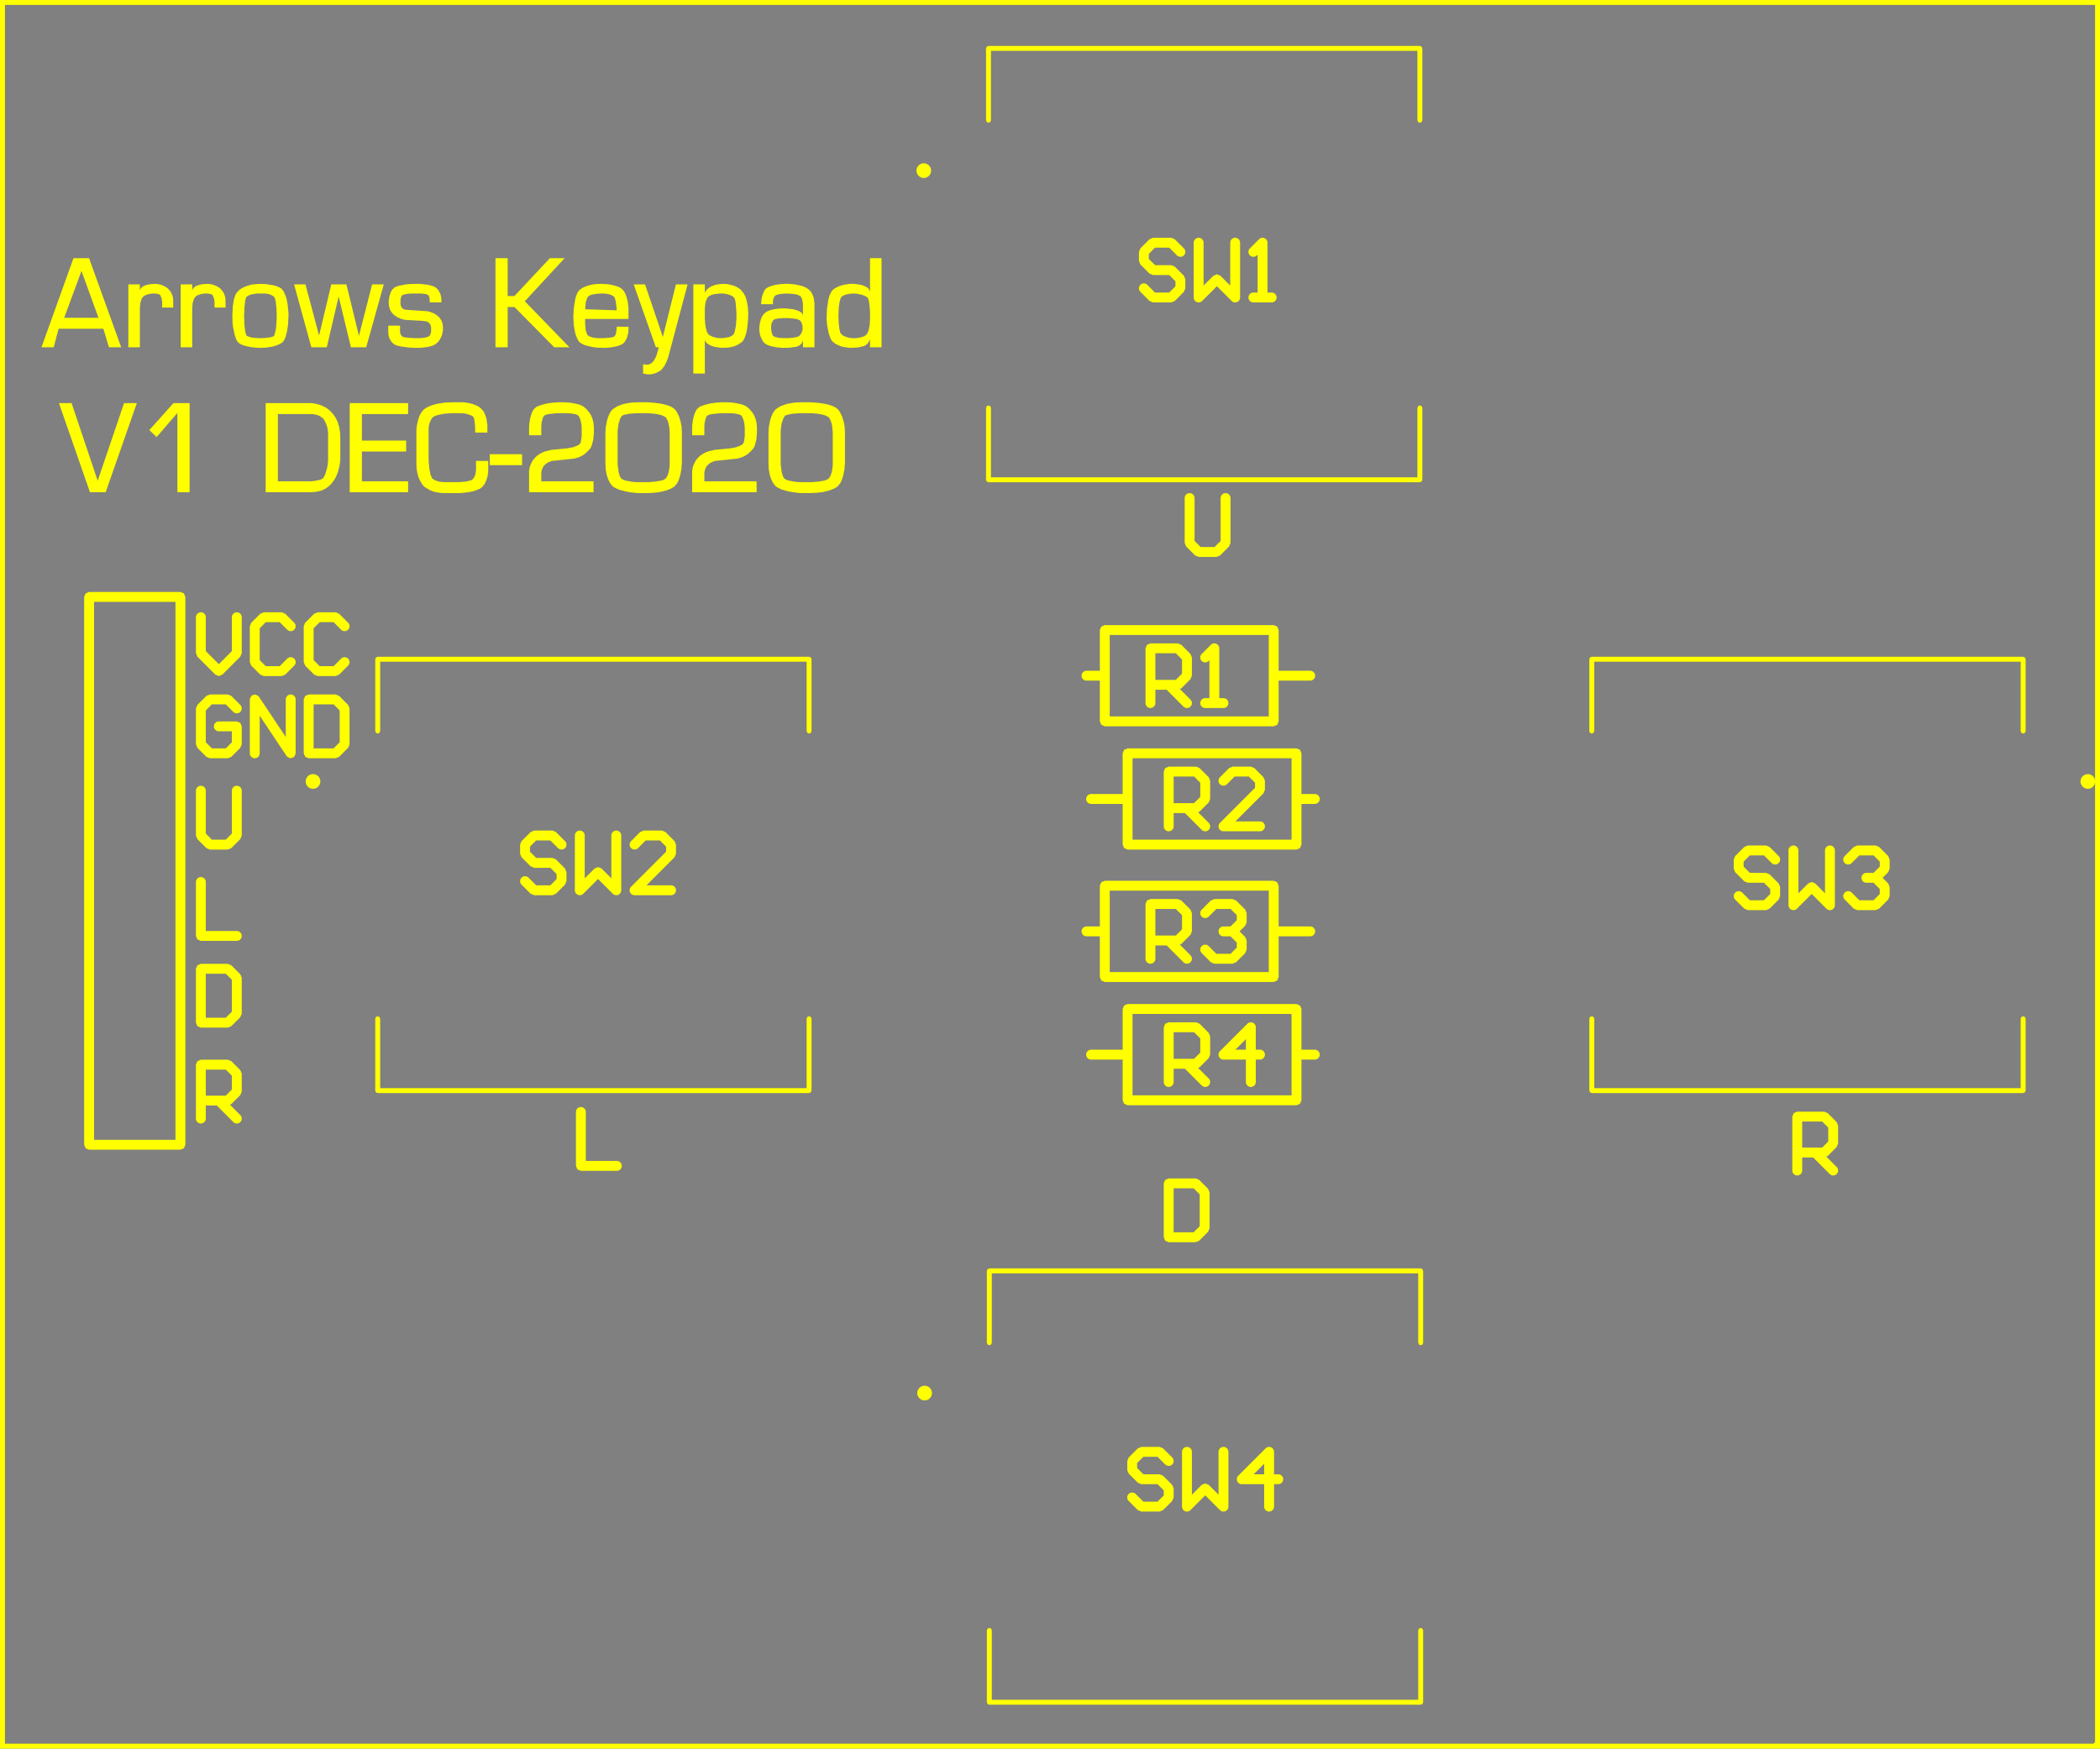 <svg width="58.42mm" height="48.641mm" viewBox="0 0 23000000 19150000"  version="1.1" xmlns="http://www.w3.org/2000/svg" xmlns:xlink="http://www.w3.org/1999/xlink">
<rect x="0" y="0" width="23000000" height="19150000" fill="#808080" stroke="none"/>
<desc>
Origin 10000000 10150000 Bound 10000000 30850000 23000000 19150000
</desc>
<g fill-rule="evenodd" fill="rgb(255, 255, 0)" stroke="black" stroke-width="1" transform="translate(0, 19150000) scale(1, -1) translate(-10000000, -30850000)">
<path id="N" d="M 18752632.88 46875996.45 L 18792594.88 46865237.46 L 18827945.89 46849867.46 L 18861759.89 46826812.47 L 18878666.89 46808368.47 L 18895573.90 46782239.48 L 18900184.90 46769943.48 L 18910943.90 46740740.48 L 18920165.92 46682334.48 L 18920166.00 46196642.48 L 18794132.00 46196642.46 L 18794131.99 46268881.46 L 18780298.99 46241215.46 L 18771076.99 46230456.45 L 18758781.00 46219697.45 L 18743411.00 46210475.45 L 18724967.00 46202790.45 L 18715745.00 46201253.44 L 18645043.00 46192031.43 L 18571267.00 46190494.42 L 18503639.00 46196642.41 L 18436011.00 46210475.40 L 18403734.00 46222771.39 L 18377604.99 46238141.39 L 18357623.99 46259659.38 L 18346864.99 46276566.38 L 18325346.98 46327287.38 L 18316124.97 46379545.37 L 18316124.96 46401063.37 L 18319198.96 46445636.38 L 18333031.95 46502505.38 L 18345327.94 46531708.38 L 18363771.94 46559374.38 L 18386826.93 46580892.39 L 18412955.93 46594725.39 L 18434473.93 46602410.40 L 18477509.93 46613169.40 L 18515934.93 46619317.41 L 18560507.93 46622391.42 L 18605080.93 46622391.43 L 18688078.93 46613169.44 L 18743410.93 46596262.45 L 18758780.93 46588577.45 L 18772613.93 46579355.45 L 18783372.93 46568596.46 L 18791057.94 46556300.46 L 18794131.94 46542467.46 L 18794131.92 46671575.46 L 18786446.91 46719222.46 L 18772613.90 46749962.45 L 18760317.90 46760721.45 L 18731114.90 46773017.45 L 18711133.90 46777628.44 L 18657338.90 46783776.43 L 18605080.90 46785313.43 L 18546674.90 46780702.41 L 18506712.90 46771480.41 L 18488268.90 46760721.40 L 18479046.90 46748425.40 L 18469824.91 46726907.40 L 18466750.91 46711537.40 L 18465213.92 46668501.40 L 18336105.92 46668501.38 L 18336105.92 46673112.38 L 18342253.91 46731518.38 L 18348401.90 46759184.38 L 18368382.89 46812979.38 L 18385289.89 46836034.39 L 18396048.89 46845256.39 L 18422177.88 46859089.39 L 18434473.88 46863700.40 L 18485194.88 46879070.40 L 18532841.88 46886755.41 L 18589710.88 46891366.42 L 18638894.88 46891366.43 L 18695763.88 46886755.44 L 18752632.88 46875996.45  zM 18635820.94 46516338.43 L 18577414.94 46516338.42 L 18532841.94 46513264.41 L 18491342.95 46505579.41 L 18479046.95 46500968.40 L 18468287.95 46491746.40 L 18462139.95 46482524.40 L 18449843.95 46456395.40 L 18446769.96 46437951.40 L 18445232.96 46402600.40 L 18451380.97 46359564.40 L 18462139.98 46330361.40 L 18469824.98 46319602.40 L 18483657.98 46311917.40 L 18531304.98 46299621.41 L 18557433.98 46298084.42 L 18626598.98 46296547.43 L 18685004.98 46301158.44 L 18726503.98 46308843.45 L 18743410.98 46314991.45 L 18751095.98 46319602.45 L 18768002.98 46336509.45 L 18775687.97 46348805.45 L 18789520.97 46384156.46 L 18791057.96 46407211.46 L 18787983.96 46439488.46 L 18778761.95 46467154.46 L 18771076.95 46479450.45 L 18760317.95 46491746.45 L 18732651.95 46504042.45 L 18712670.95 46508653.44 L 18654264.94 46514801.43 L 18635820.94 46516338.43  z"/>
<path id="N" d="M 14604269.88 46889828.73 L 14668823.88 46883680.74 L 14704174.88 46877532.74 L 14734914.88 46868310.75 L 14764117.88 46857551.75 L 14797931.89 46826811.76 L 14822523.90 46783775.76 L 14827134.90 46768405.76 L 14833282.91 46734591.77 L 14834819.91 46688481.77 L 14705711.91 46688481.74 L 14705711.91 46722295.74 L 14704174.91 46734591.74 L 14696489.90 46759183.74 L 14691878.90 46766868.74 L 14684193.90 46771479.74 L 14664212.90 46779164.74 L 14633472.90 46783775.73 L 14611954.90 46785312.73 L 14510512.90 46785312.71 L 14476698.90 46783775.70 L 14436736.90 46777627.70 L 14419829.90 46773016.69 L 14405996.90 46766868.69 L 14401385.90 46760720.69 L 14392163.90 46745350.69 L 14387552.91 46722295.69 L 14386015.92 46674648.69 L 14389089.92 46654667.69 A 69255.67 69255.67 0 0 1 14412144.93 46619316.69 L 14427514.93 46611631.69 L 14449032.93 46607020.70 L 14681119.93 46591650.74 L 14707248.93 46585502.74 L 14757969.94 46565521.75 L 14791783.94 46542466.76 L 14808690.94 46527096.76 L 14822523.95 46508652.76 L 14834819.95 46488671.77 L 14844041.95 46464079.77 L 14850189.96 46436413.77 L 14851726.97 46387229.77 L 14842504.98 46334971.77 L 14833282.98 46310379.77 L 14811764.99 46271954.76 L 14790246.99 46247362.76 L 14767191.99 46228918.75 L 14736452.00 46213548.75 L 14690342.00 46201252.74 L 14647306.00 46195104.73 L 14593511.00 46190493.72 L 14533568.00 46190493.71 L 14469014.00 46195104.70 L 14390627.00 46205863.69 L 14353739.00 46213548.68 A 128967.17 128967.17 0 0 0 14275351.99 46276565.67 L 14263055.98 46299620.67 L 14255370.98 46327286.66 L 14252296.97 46359563.66 L 14252296.96 46433339.66 L 14381404.96 46433339.69 L 14381404.97 46362637.69 L 14389089.98 46334971.69 L 14402922.98 46316527.69 L 14413681.98 46310379.69 L 14433662.98 46305768.70 L 14487457.98 46299620.71 L 14539715.98 46296546.71 L 14598121.98 46296546.72 L 14647305.98 46301157.73 L 14684193.98 46310379.74 L 14702637.98 46319601.74 L 14710322.98 46331897.74 L 14719544.97 46354952.75 L 14721081.97 46370322.75 L 14722618.96 46411821.75 L 14713396.96 46447172.74 L 14702637.95 46459468.74 L 14688804.95 46471764.74 L 14668823.95 46480986.74 L 14615028.95 46487134.73 L 14441347.95 46496356.70 L 14395237.95 46507115.69 L 14358349.94 46522485.68 L 14321461.94 46545540.68 L 14304554.94 46560910.67 L 14289184.93 46579354.67 L 14275351.93 46600872.67 L 14266129.93 46623927.67 L 14259981.92 46653130.67 L 14256907.91 46683870.66 L 14258444.91 46714610.67 L 14264592.90 46751498.67 L 14272277.90 46779164.67 L 14283036.89 46806830.67 L 14298406.89 46831422.67 L 14324535.88 46854477.68 L 14347590.88 46863699.68 L 14370645.88 46871384.68 L 14444421.88 46885217.70 L 14495142.88 46889828.71 L 14578140.88 46891365.72 L 14604269.88 46889828.73  z"/>
<path id="N" d="M 19042262.83 45575996.47 L 19094520.83 45562163.48 L 19119112.83 45552941.48 L 19142167.84 45542182.49 L 19162148.84 45529886.49 L 19180592.84 45512979.49 L 19195962.85 45492998.49 L 19223628.86 45437666.50 L 19242072.87 45376186.50 L 19251294.88 45323928.50 L 19254368.89 45262448.51 L 19254368.94 44931993.51 L 19248220.96 44855143.50 L 19234387.97 44789052.50 L 19220554.98 44746016.50 L 19211332.98 44724498.50 L 19200573.98 44704517.50 L 19172907.99 44672240.49 L 19171370.99 44672240.49 L 19169833.99 44669166.49 L 19136019.99 44649185.48 L 19085299.00 44629204.48 L 19009986.00 44610760.46 L 18943895.00 44603075.45 L 18865508.00 44600001.44 L 18782510.00 44600001.42 L 18751770.00 44601538.42 L 18685679.00 44609223.41 L 18636495.00 44618445.40 L 18562718.99 44638426.38 L 18518145.99 44659944.38 L 18498164.99 44672240.37 L 18496627.99 44675314.37 L 18492016.99 44678388.37 L 18473572.98 44701443.37 L 18458202.98 44726035.37 L 18442832.97 44761386.36 L 18428999.97 44805959.36 L 18419777.96 44861291.36 L 18416703.94 44930456.36 L 18416703.89 45260911.36 L 18419777.88 45316243.36 L 18433610.86 45391556.36 L 18445906.86 45433055.36 L 18462813.85 45471480.37 L 18473572.85 45489924.37 L 18485868.84 45506831.37 L 18493553.84 45514516.37 L 18508923.84 45526812.37 L 18548885.84 45551404.38 L 18611902.83 45574459.39 L 18639568.83 45580607.40 L 18702585.83 45591366.41 L 18779435.83 45594440.42 L 18876266.83 45594440.44 L 18960801.83 45588292.45 L 19042262.83 45575996.47  zM 18883951.85 45474554.44 L 18756380.85 45474554.42 L 18733325.85 45473017.41 L 18673382.85 45468406.40 L 18618050.85 45456110.39 L 18598069.85 45446888.39 L 18590384.86 45436129.39 L 18578088.86 45414611.39 L 18561181.87 45360816.38 L 18555033.88 45323928.38 L 18550422.88 45277818.38 L 18550422.95 44915086.38 L 18561181.96 44830551.38 L 18573477.97 44787515.39 L 18585773.97 44764460.39 L 18593458.97 44756775.39 L 18614976.98 44744479.39 L 18645716.98 44735257.40 L 18711807.98 44722961.41 L 18756380.98 44719887.42 L 18891636.98 44719887.44 L 18951579.98 44724498.45 L 19020744.98 44735257.46 L 19051484.98 44744479.47 L 19073002.97 44756775.47 L 19080687.97 44764460.47 L 19097594.97 44792126.48 L 19109890.96 44830551.48 L 19116038.96 44865902.48 L 19120649.95 44908938.48 L 19120649.88 45267059.48 L 19114501.87 45330076.48 L 19108353.87 45360816.48 L 19099131.86 45390019.48 L 19086835.86 45416148.48 L 19079150.86 45426907.47 L 19069928.86 45434592.47 L 19036114.85 45451499.47 L 18996152.85 45462258.46 L 18957727.85 45468406.45 L 18911617.85 45473017.45 L 18883951.85 45474554.44  z"/>
<path id="N" d="M 17256268.83 45575996.16 L 17308526.83 45562163.16 L 17333118.83 45552941.17 L 17356173.84 45542182.17 L 17376154.84 45529886.18 L 17394598.84 45512979.18 L 17409968.85 45492998.18 L 17437634.86 45437666.19 L 17456078.87 45376186.19 L 17465300.88 45323928.19 L 17468374.89 45262448.19 L 17468374.94 44931993.19 L 17462226.96 44855143.19 L 17448393.97 44789052.19 L 17434560.98 44746016.19 L 17425338.98 44724498.19 L 17414579.98 44704517.18 L 17386913.99 44672240.18 L 17385376.99 44672240.18 L 17383839.99 44669166.18 L 17350025.99 44649185.17 L 17299305.00 44629204.16 L 17223992.00 44610760.15 L 17157901.00 44603075.14 L 17079514.00 44600001.12 L 16996516.00 44600001.11 L 16965776.00 44601538.11 L 16899685.00 44609223.09 L 16850501.00 44618445.08 L 16776724.99 44638426.07 L 16732151.99 44659944.06 L 16712170.99 44672240.06 L 16710633.99 44675314.06 L 16706022.99 44678388.06 L 16687578.98 44701443.06 L 16672208.98 44726035.05 L 16656838.97 44761386.05 L 16643005.97 44805959.05 L 16633783.96 44861291.05 L 16630709.94 44930456.05 L 16630709.89 45260911.05 L 16633783.88 45316243.05 L 16647616.86 45391556.05 L 16659912.86 45433055.05 L 16676819.85 45471480.05 L 16687578.85 45489924.06 L 16699874.84 45506831.06 L 16707559.84 45514516.06 L 16722929.84 45526812.06 L 16762891.84 45551404.07 L 16825908.83 45574459.08 L 16853574.83 45580607.09 L 16916591.83 45591366.10 L 16993441.83 45594440.11 L 17090272.83 45594440.13 L 17174807.83 45588292.14 L 17256268.83 45575996.16  zM 17097957.85 45474554.13 L 16970386.85 45474554.11 L 16947331.85 45473017.10 L 16887388.85 45468406.09 L 16832056.85 45456110.08 L 16812075.85 45446888.08 L 16804390.86 45436129.08 L 16792094.86 45414611.07 L 16775187.87 45360816.07 L 16769039.88 45323928.07 L 16764428.88 45277818.07 L 16764428.95 44915086.07 L 16775187.96 44830551.07 L 16787483.97 44787515.07 L 16799779.97 44764460.08 L 16807464.97 44756775.08 L 16828982.98 44744479.08 L 16859722.98 44735257.09 L 16925813.98 44722961.10 L 16970386.98 44719887.11 L 17105642.98 44719887.13 L 17165585.98 44724498.14 L 17234750.98 44735257.15 L 17265490.98 44744479.16 L 17287008.97 44756775.16 L 17294693.97 44764460.16 L 17311600.97 44792126.17 L 17323896.96 44830551.17 L 17330044.96 44865902.17 L 17334655.95 44908938.17 L 17334655.88 45267059.17 L 17328507.87 45330076.17 L 17322359.87 45360816.17 L 17313137.86 45390019.17 L 17300841.86 45416148.16 L 17293156.86 45426907.16 L 17283934.86 45434592.16 L 17250120.85 45451499.15 L 17210158.85 45462258.15 L 17171733.85 45468406.14 L 17125623.85 45473017.13 L 17097957.85 45474554.13  z"/>
<path id="N" d="M 15090635.83 45592902.78 L 15138282.83 45585217.79 L 15175170.83 45575995.79 L 15228965.83 45554477.80 L 15261242.84 45532959.81 L 15290445.84 45502219.81 L 15301204.85 45485312.81 L 15318111.85 45445350.82 L 15328870.86 45409999.82 L 15338092.87 45342371.82 L 15338092.89 45262447.82 L 15204373.89 45262447.80 L 15204373.88 45303946.80 L 15202836.87 45339297.80 L 15195151.86 45403851.80 L 15185929.86 45431517.79 L 15181318.86 45437665.79 L 15173633.85 45443813.79 L 15147504.85 45456109.79 L 15106005.85 45468405.78 L 15078339.85 45473016.78 L 15046062.85 45474553.77 L 14941546.85 45474553.75 L 14875455.85 45469942.74 L 14835493.85 45463794.73 L 14781698.85 45451498.72 L 14752495.85 45439202.72 L 14741736.86 45431517.72 L 14726366.86 45413073.71 L 14709459.87 45379259.71 L 14701774.87 45356204.71 L 14695626.87 45327001.71 L 14694089.88 45291650.71 L 14694089.93 44998083.71 L 14695626.94 44938140.71 L 14703311.96 44862827.71 L 14714070.97 44805958.71 L 14720218.97 44789051.71 L 14732514.97 44762922.71 L 14747884.98 44749089.72 L 14781698.98 44733719.72 L 14806290.98 44726034.73 L 14855474.98 44719886.74 L 15024544.98 44719886.77 L 15047599.98 44721423.77 L 15101394.98 44726034.78 L 15155189.98 44738330.79 L 15173633.98 44747552.79 L 15185929.97 44761385.79 L 15201299.97 44789051.80 L 15207447.96 44810569.80 L 15213595.96 44852068.80 L 15213595.94 44951973.80 L 15347314.94 44951973.82 L 15347314.96 44852068.82 L 15345777.96 44819791.82 L 15338092.97 44778292.82 L 15328870.98 44746015.82 L 15307352.98 44698368.82 L 15285834.99 44670702.81 L 15270464.99 44658406.81 L 15268927.99 44655332.81 L 15248946.99 44644573.80 L 15195152.00 44623055.80 L 15130598.00 44609222.78 L 15042989.00 44600000.77 L 14841642.00 44600000.73 L 14777088.00 44609222.72 L 14743274.00 44618444.72 L 14707923.00 44632277.71 L 14655664.99 44663017.70 L 14632609.99 44684535.70 L 14608017.98 44721423.69 L 14584962.97 44769070.69 L 14572666.96 44810569.69 L 14563444.96 44861290.69 L 14560370.95 44918159.68 L 14560370.88 45277817.68 L 14561907.88 45314705.68 L 14566518.87 45345445.69 L 14578814.86 45399240.69 L 14591110.86 45437665.69 L 14609554.85 45474553.69 L 14635683.84 45509904.70 L 14658738.84 45528348.70 L 14686404.84 45543718.71 L 14723292.83 45559088.71 L 14774013.83 45574458.72 L 14804753.83 45580606.73 L 14875455.83 45591365.74 L 14963064.83 45594439.75 L 15067580.83 45594439.77 L 15090635.83 45592902.78  z"/>
<path id="N" d="M 16306402.83 45579069.99 L 16347901.83 45568311.00 L 16381715.83 45552941.00 L 16397085.84 45542182.01 L 16423214.84 45519127.01 L 16457028.85 45479165.02 L 16473935.85 45449962.02 L 16489305.86 45413074.02 L 16500064.87 45368501.02 L 16504675.88 45317780.02 L 16504675.89 45263985.02 L 16498527.90 45188672.02 L 16481620.91 45122581.02 L 16475472.91 45107211.02 L 16467787.92 45093378.02 L 16458565.92 45081082.02 L 16449343.92 45071860.01 L 16449343.92 45070323.01 L 16446269.92 45068786.01 L 16437047.92 45058027.01 L 16403233.93 45027287.01 L 16377104.93 45010380.00 L 16346364.93 44995010.00 L 16309476.93 44982713.99 L 16289495.94 44978102.99 L 16045112.94 44951973.94 L 16015909.94 44941214.94 L 15992854.94 44930455.93 L 15969799.95 44912011.93 L 15948281.95 44887419.93 L 15934448.96 44853605.92 L 15929837.96 44833624.92 L 15928300.96 44810569.92 L 15928300.98 44729108.92 L 16500064.98 44729109.02 L 16501602.00 44609223.02 L 15794582.00 44609222.90 L 15794581.96 44844383.90 L 15802266.95 44885882.90 L 15808414.95 44904326.90 L 15828395.94 44945825.91 L 15842228.94 44967343.91 L 15860672.93 44988861.91 L 15882190.93 45008842.92 L 15908319.93 45027286.92 L 15939059.92 45044193.93 L 15975947.92 45058026.93 L 16040501.92 45073396.94 L 16215719.92 45090303.97 L 16272588.91 45101062.98 L 16318698.91 45117969.99 L 16338679.91 45128729.00 L 16354049.91 45142562.00 L 16363271.90 45167154.00 L 16370956.89 45222486.00 L 16370956.88 45300873.00 L 16369419.87 45337761.00 L 16361734.86 45385408.00 L 16344827.86 45433055.00 L 16329457.85 45453035.99 L 16301791.85 45463794.99 L 16257218.85 45471479.98 L 16208034.85 45474553.97 L 16101981.85 45474553.95 L 16009761.85 45465331.94 L 15974410.85 45456109.93 L 15959040.85 45446887.93 L 15952892.85 45439202.93 L 15946744.86 45426906.93 L 15940596.86 45408462.93 L 15931374.87 45368500.92 L 15928300.87 45333149.92 L 15928300.89 45233244.92 L 15794581.89 45233244.90 L 15794581.88 45308557.90 L 15796118.87 45351593.90 L 15803803.86 45403851.90 L 15813025.85 45442276.90 L 15825321.85 45480701.91 L 15843765.84 45514515.91 L 15856061.84 45528348.91 L 15869894.84 45539107.91 L 15871431.84 45542181.91 L 15883727.84 45548329.92 L 15903708.83 45556014.92 L 15932911.83 45566773.92 L 15995928.83 45582143.94 L 16052797.83 45589828.95 L 16121962.83 45594439.96 L 16180368.83 45594439.97 L 16244922.83 45589828.98 L 16306402.83 45579069.99  z"/>
<path id="N" d="M 18092396.83 45579070.30 L 18133895.83 45568311.31 L 18167709.83 45552941.32 L 18183079.84 45542182.32 L 18209208.84 45519127.32 L 18243022.85 45479165.33 L 18259929.85 45449962.33 L 18275299.86 45413074.33 L 18286058.87 45368501.34 L 18290669.88 45317780.34 L 18290669.89 45263985.34 L 18284521.90 45188672.34 L 18267614.91 45122581.33 L 18261466.91 45107211.33 L 18253781.92 45093378.33 L 18244559.92 45081082.33 L 18235337.92 45071860.33 L 18235337.92 45070323.33 L 18232263.92 45068786.33 L 18223041.92 45058027.32 L 18189227.93 45027287.32 L 18163098.93 45010380.31 L 18132358.93 44995010.31 L 18095470.93 44982714.30 L 18075489.94 44978103.30 L 17831106.94 44951974.26 L 17801903.94 44941215.25 L 17778848.94 44930456.25 L 17755793.95 44912012.24 L 17734275.95 44887420.24 L 17720442.96 44853606.24 L 17715831.96 44833625.24 L 17714294.96 44810570.24 L 17714294.98 44729109.24 L 18286058.98 44729109.34 L 18287596.00 44609223.34 L 17580576.00 44609223.21 L 17580575.96 44844384.21 L 17588260.95 44885883.21 L 17594408.95 44904327.21 L 17614389.94 44945826.22 L 17628222.94 44967344.22 L 17646666.93 44988862.22 L 17668184.93 45008843.23 L 17694313.93 45027287.23 L 17725053.92 45044194.24 L 17761941.92 45058027.24 L 17826495.92 45073397.26 L 18001713.92 45090304.29 L 18058582.91 45101063.30 L 18104692.91 45117970.30 L 18124673.91 45128729.31 L 18140043.91 45142562.31 L 18149265.90 45167154.31 L 18156950.89 45222486.31 L 18156950.88 45300873.31 L 18155413.87 45337761.31 L 18147728.86 45385408.31 L 18130821.86 45433055.31 L 18115451.85 45453036.31 L 18087785.85 45463795.30 L 18043212.85 45471480.29 L 17994028.85 45474554.28 L 17887975.85 45474554.27 L 17795755.85 45465332.25 L 17760404.85 45456110.24 L 17745034.85 45446888.24 L 17738886.85 45439203.24 L 17732738.86 45426907.24 L 17726590.86 45408463.24 L 17717368.87 45368501.24 L 17714294.87 45333150.24 L 17714294.89 45233245.24 L 17580575.89 45233245.21 L 17580575.88 45308558.21 L 17582112.87 45351594.21 L 17589797.86 45403852.21 L 17599019.85 45442277.22 L 17611315.85 45480702.22 L 17629759.84 45514516.22 L 17642055.84 45528349.22 L 17655888.84 45539108.23 L 17657425.84 45542182.23 L 17669721.84 45548330.23 L 17689702.83 45556015.23 L 17718905.83 45566774.24 L 17781922.83 45582144.25 L 17838791.83 45589829.26 L 17907956.83 45594440.27 L 17966362.83 45594440.28 L 18030916.83 45589829.29 L 18092396.83 45579070.30  z"/>
<path id="N" d="M 16662312.88 46886755.09 L 16719181.88 46875996.10 L 16776050.88 46857552.11 L 16792957.89 46848330.11 L 16808327.89 46837571.11 L 16823697.89 46823738.11 L 16835993.89 46806831.12 L 16852900.90 46774554.12 L 16863659.90 46742277.12 L 16874418.91 46702315.12 L 16883640.93 46623928.12 L 16883640.95 46507116.12 L 16408707.95 46507116.04 L 16408707.96 46448710.04 L 16414855.97 46385693.04 L 16427151.97 46344194.04 L 16436373.98 46328824.05 L 16450206.98 46318065.05 L 16462502.98 46313454.05 L 16502464.98 46301158.06 L 16547037.98 46296547.07 L 16608517.98 46296547.08 L 16650016.98 46299621.08 L 16696126.98 46304232.09 L 16714570.98 46308843.09 L 16729940.98 46316528.10 L 16742236.98 46334972.10 L 16746847.97 46348805.10 L 16752995.97 46391841.10 L 16754532.96 46422581.10 L 16883640.96 46421044.12 L 16883640.97 46390304.12 L 16880566.97 46351879.12 L 16866733.98 46301158.12 L 16854437.99 46275029.12 L 16837530.99 46250437.12 L 16826771.99 46239678.11 L 16814475.99 46230456.11 L 16776051.00 46213549.11 L 16733015.00 46202790.10 L 16674609.00 46193568.09 L 16625425.00 46190494.08 L 16551649.00 46192031.07 L 16494780.00 46198179.06 L 16411782.00 46218160.04 L 16391800.99 46225845.04 L 16357986.99 46244289.03 L 16344153.99 46256585.03 L 16344153.99 46258122.03 L 16341079.99 46259659.03 L 16333394.99 46270418.03 L 16311876.98 46314991.02 L 16299580.97 46351879.02 L 16285747.96 46427192.02 L 16282673.95 46459469.02 L 16279599.94 46533245.02 L 16284210.93 46623928.02 L 16294969.91 46694630.02 L 16304191.90 46740740.02 L 16319561.90 46783776.03 L 16328783.89 46800683.03 L 16339542.89 46816053.03 L 16347227.89 46823738.03 L 16368745.89 46840645.03 L 16393337.88 46854478.04 L 16408707.88 46860626.04 L 16447132.88 46874459.05 L 16494779.88 46885218.06 L 16522445.88 46888292.06 L 16586999.88 46891366.07 L 16662312.88 46886755.09  zM 16613128.90 46785313.08 L 16574703.90 46785313.07 L 16531667.90 46782239.06 L 16480946.90 46773017.05 L 16460965.90 46765332.05 L 16442521.90 46754573.05 L 16427151.91 46728444.04 L 16414855.91 46683871.04 L 16408707.93 46613169.04 L 16754447.91 46601298.20 L 16749921.92 46654668.10 L 16742236.91 46706926.10 L 16733014.91 46737666.10 L 16723792.90 46751499.10 L 16702274.90 46765332.09 L 16685367.90 46773017.09 L 16662312.90 46779165.09 L 16631572.90 46783776.08 L 16613128.90 46785313.08  z"/>
<path id="N" d="M 12918180.88 46888291.43 L 13001178.88 46874458.45 L 13021159.88 46868310.45 L 13059584.89 46852940.46 L 13076491.89 46843718.46 L 13088787.89 46831422.46 L 13099546.89 46817589.46 L 13102620.89 46816052.46 L 13130286.90 46754572.47 L 13141045.91 46716147.47 L 13150267.92 46666963.47 L 13159489.93 46574743.47 L 13159489.94 46534781.47 L 13154878.96 46444098.47 L 13144119.97 46373396.47 L 13127212.98 46305768.47 L 13108768.99 46268880.46 L 13091861.99 46248899.46 L 13058047.99 46228918.46 L 13010401.00 46210474.45 L 12968902.00 46201252.44 L 12915107.00 46193567.43 L 12852090.00 46190493.42 L 12802906.00 46192030.41 L 12741426.00 46199715.40 L 12698390.00 46208937.39 L 12656891.00 46221233.39 L 12636909.99 46230455.38 L 12621539.99 46239677.38 L 12607706.99 46251973.38 L 12596947.99 46264269.37 L 12584651.98 46290398.37 L 12570818.98 46330360.37 L 12552374.96 46416432.37 L 12546226.95 46473301.37 L 12544689.94 46550151.37 L 12550837.92 46653130.37 L 12561596.91 46719221.37 L 12580040.90 46776090.37 L 12601558.89 46805293.38 L 12606169.89 46808367.38 L 12610780.89 46814515.38 L 12627687.89 46829885.38 L 12653816.89 46846792.38 L 12669186.88 46854477.39 L 12707611.88 46869847.39 L 12756795.88 46883680.40 L 12785998.88 46886754.41 L 12852089.88 46891365.42 L 12918180.88 46888291.43  zM 12902810.90 46785312.43 L 12816738.90 46785312.41 L 12770628.90 46779164.40 L 12746036.90 46773016.40 L 12721444.90 46763794.40 L 12703000.90 46751498.39 L 12696852.90 46743813.39 L 12692241.91 46734591.39 L 12686093.91 46709999.39 L 12676871.92 46628538.39 L 12673797.94 46537855.39 L 12676871.96 46448709.39 L 12684556.97 46378007.39 L 12690704.97 46348804.39 L 12699926.98 46325749.39 L 12713759.98 46316527.40 L 12758332.98 46302694.40 L 12829034.98 46296546.42 L 12872070.98 46296546.42 L 12918180.98 46299620.43 L 12967364.98 46307305.44 L 12995030.98 46316527.44 L 13001178.98 46321138.45 L 13002715.98 46324212.45 L 13016548.97 46368785.45 L 13024233.96 46416432.45 L 13030381.94 46511726.45 L 13030381.94 46567058.45 L 13027307.92 46627001.45 L 13019622.91 46696166.45 L 13013474.91 46725369.45 L 13008863.91 46736128.45 L 12999641.90 46751498.45 L 12991956.90 46757646.44 L 12964290.90 46773016.44 L 12944309.90 46779164.44 L 12918180.90 46783775.43 L 12902810.90 46785312.43  z"/>
<path id="N" d="M 19654852.00 46196642.61 L 19528818.00 46196642.59 L 19528817.98 46285788.59 L 19522669.99 46270418.59 L 19507299.99 46244289.58 A 101763.50 101763.50 0 0 0 19459653.00 46208938.57 L 19404321.00 46196642.56 L 19381266.00 46193568.56 L 19307490.00 46190494.55 L 19239862.00 46199716.54 L 19204511.00 46208938.53 L 19153789.99 46231993.52 L 19123049.99 46255048.52 L 19110753.99 46270418.51 L 19107679.99 46271955.51 L 19096920.98 46291936.51 L 19076939.97 46347268.51 L 19058495.96 46439488.50 L 19053884.95 46502505.50 L 19053884.94 46537856.50 L 19056958.93 46613169.50 L 19070791.91 46710000.51 L 19083087.90 46757647.51 L 19101531.89 46797609.51 L 19112290.89 46814516.51 L 19124586.89 46828349.52 L 19126123.89 46828349.52 L 19127660.89 46831423.52 L 19146104.89 46843719.52 L 19178381.88 46860626.53 L 19207584.88 46871385.53 L 19244472.88 46882144.54 L 19312100.88 46891366.55 L 19355136.88 46891366.56 L 19379728.88 46888292.56 L 19428912.88 46880607.57 L 19462726.88 46869848.58 L 19493466.88 46854478.58 L 19507299.89 46843719.58 L 19516521.89 46831423.58 L 19524206.89 46817590.59 L 19528817.89 46802220.59 L 19528817.83 47172637.59 L 19654851.83 47172637.61 L 19654852.00 46196642.61  zM 19315174.90 46783776.55 L 19270601.90 46776091.54 L 19249083.90 46768406.54 L 19229102.90 46759184.53 L 19219880.90 46753036.53 L 19213732.90 46745351.53 L 19206047.91 46731518.53 L 19195288.91 46691556.53 L 19187603.92 46640835.53 L 19184529.93 46593188.53 L 19182992.94 46536319.53 L 19186066.95 46459469.53 L 19193751.97 46396452.53 L 19202973.97 46358027.53 L 19207584.97 46348805.53 L 19224491.98 46331898.53 L 19238324.98 46322676.54 L 19258305.98 46313454.54 L 19284434.98 46304232.54 L 19316711.98 46298084.55 A 311726.25 311726.25 0 0 1 19462726.98 46316528.58 L 19482707.98 46328824.58 L 19496540.97 46344194.58 L 19501151.97 46353416.58 L 19513447.97 46382619.58 L 19524206.96 46433340.59 L 19528817.95 46504042.59 L 19528817.93 46579355.59 L 19525743.92 46633150.59 L 19518058.91 46694630.58 L 19511910.91 46720759.58 L 19502688.91 46739203.58 L 19493466.90 46746888.58 L 19481170.90 46754573.58 L 19441208.90 46771480.57 L 19384339.90 46783776.56 L 19348988.90 46785313.56 L 19315174.90 46783776.55  z"/>
<path id="N" d="M 17976447.88 46886755.32 L 18045612.88 46868311.33 L 18062519.88 46860626.33 L 18097870.89 46839108.34 L 18113240.89 46826812.34 L 18142443.90 46791461.34 L 18162424.90 46756110.35 L 18177794.91 46710000.35 L 18190090.92 46642372.35 L 18194701.93 46583966.35 L 18194701.94 46550152.35 L 18191627.95 46479450.35 L 18180868.97 46387230.35 L 18170109.97 46341120.35 L 18154739.98 46298084.35 L 18145517.99 46279640.34 L 18134758.99 46262733.34 L 18116314.99 46247363.34 L 18085574.99 46227382.33 L 18056372.00 46213549.33 L 18039465.00 46207401.33 L 17997966.00 46196642.32 L 17974911.00 46193568.31 L 17904209.00 46190494.30 L 17878080.00 46193568.30 L 17827359.00 46201253.29 L 17792008.00 46212012.28 L 17775101.00 46219697.28 L 17745897.99 46238141.27 L 17733601.99 46250437.27 L 17724379.99 46264270.27 L 17719768.99 46279640.27 L 17719769.05 45909223.27 L 17593735.05 45909223.25 L 17593734.88 46885218.25 L 17719768.88 46885218.27 L 17719768.90 46794535.27 L 17732064.89 46816053.27 L 17756656.89 46842182.28 L 17782785.88 46860626.28 L 17799692.88 46868311.28 L 17841191.88 46882144.29 L 17893449.88 46889829.30 L 17939559.88 46891366.31 L 17976447.88 46886755.32  zM 17918041.90 46785313.30 L 17881153.90 46785313.30 L 17819673.90 46777628.29 L 17796618.90 46771480.28 L 17775100.90 46762258.28 L 17758193.90 46751499.28 L 17745897.91 46736129.27 L 17732064.91 46703852.27 L 17725916.92 46679260.27 L 17719768.92 46630076.27 L 17719768.95 46505579.27 L 17724379.96 46445636.27 L 17735138.97 46387230.27 L 17744360.97 46361101.27 L 17756656.97 46341120.28 L 17773563.98 46327287.28 L 17807377.98 46310380.29 L 17861172.98 46298084.30 L 17914967.98 46296547.30 L 17979521.98 46307306.32 L 18001039.98 46314991.32 L 18021020.98 46325750.32 L 18028705.98 46331898.32 L 18034853.98 46339583.33 L 18042538.97 46354953.33 L 18053297.97 46396452.33 L 18060982.96 46445636.33 L 18065593.94 46516338.33 L 18065593.93 46580892.33 L 18056371.91 46690019.33 L 18050223.91 46717685.33 L 18042538.91 46737666.33 L 18025631.90 46753036.32 L 18010261.90 46762258.32 L 17991817.90 46769943.32 L 17965688.90 46777628.31 L 17934948.90 46783776.31 L 17918041.90 46785313.30  z"/>
<path id="N" d="M 13453730.83 45579069.49 L 13505988.83 45565236.50 L 13535191.83 45552940.51 L 13565931.84 45537570.51 L 13595134.84 45517589.52 L 13624337.85 45491460.52 L 13652003.85 45460720.53 L 13676595.86 45423832.53 L 13698113.87 45379259.53 L 13713483.87 45328538.54 L 13724242.88 45268595.54 L 13727316.90 45200967.54 L 13727316.93 44981176.54 L 13725779.94 44947362.54 L 13718094.95 44895104.54 L 13701187.96 44830550.53 L 13687354.97 44795199.53 L 13670447.97 44759848.53 L 13648929.98 44727571.53 L 13622800.98 44695294.52 L 13592060.99 44667628.52 L 13555172.99 44643036.51 L 13512137.00 44624592.50 L 13462953.00 44613833.49 L 13406084.00 44609222.48 L 12909633.00 44609222.40 L 12909632.83 45585217.40 L 13416842.83 45585217.48 L 13453730.83 45579069.49  zM 13404546.85 45465331.48 L 13043351.85 45465331.42 L 13043351.98 44729108.42 L 13407620.98 44729108.48 L 13449119.98 44733719.49 L 13499840.98 44744478.50 L 13522895.98 44752163.50 L 13541339.97 44764459.51 L 13562857.97 44807495.51 L 13581301.95 44870512.51 L 13588986.95 44912011.51 L 13593597.94 44961195.52 L 13593597.89 45259373.52 L 13587449.88 45305483.51 L 13581301.87 45331612.51 L 13572079.87 45357741.51 L 13558246.86 45386944.51 L 13541339.86 45414610.51 L 13507525.85 45440739.50 L 13487544.85 45449961.50 L 13464489.85 45457646.49 L 13436823.85 45463794.49 L 13404546.85 45465331.48  z"/>
<path id="N" d="M 30580326.00 40724635.00 L 30680294.00 40624667.00 L 30696145.00 40586398.00 L 30696146.00 40486431.00 L 30680294.00 40448162.00 L 30618595.00 40386463.00 L 30680294.00 40324764.00 L 30696145.00 40286495.00 L 30696146.00 40186528.00 L 30680294.00 40148259.00 L 30580326.00 40048291.00 L 30542057.00 40032440.00 L 30342122.00 40032439.00 L 30303853.00 40048291.00 L 30203885.00 40148259.00 A 54121.84 54121.84 0 0 0 30280423.00 40224797.00 L 30364540.00 40140680.00 L 30519639.00 40140680.00 L 30587905.00 40208946.00 L 30587905.00 40264077.00 L 30519639.00 40332343.00 L 30442089.00 40332343.00 A 54118.70 54118.70 0 0 0 30442089.00 40440583.00 L 30519639.00 40440583.00 L 30587905.00 40508849.00 L 30587905.00 40563980.00 L 30519639.00 40632246.00 L 30364540.00 40632246.00 L 30280423.00 40548129.00 A 54119.43 54119.43 0 1 0 30203885.00 40624667.00 L 30303853.00 40724635.00 L 30342122.00 40740486.00 L 30542057.00 40740487.00 L 30580326.00 40724635.00  z"/>
<path id="N" d="M 13238053.00 42340360.00 L 13238053.00 41750000.00 L 13235920.66 41744851.90 L 13237002.00 41739386.00 L 13228233.87 41726293.72 L 13222202.00 41711731.00 L 13217052.51 41709598.08 L 13213953.00 41704970.00 L 13198496.05 41701912.01 L 13183933.00 41695880.00 L 13178784.85 41698012.36 L 13173319.00 41696931.00 L 13160225.73 41705699.54 L 13145664.00 41711731.00 L 13143531.42 41716879.69 L 13138902.00 41719980.00 L 12844480.00 42161613.37 L 12844480.00 41750000.00 A 54118.70 54118.70 0 0 0 12736240.00 41750000.00 L 12736240.00 42340360.00 L 12738371.68 42345506.51 L 12737290.00 42350974.00 L 12746060.54 42364069.70 L 12752091.00 42378629.00 L 12757239.50 42380761.51 L 12760340.00 42385391.00 L 12775801.57 42388449.90 L 12790360.00 42394480.00 L 12795506.51 42392348.32 L 12800974.00 42393430.00 L 12814069.70 42384659.46 L 12828629.00 42378629.00 L 12830761.51 42373480.50 L 12835391.00 42370380.00 L 13129813.00 41928746.25 L 13129813.00 42340360.00 A 54118.70 54118.70 0 0 0 13238053.00 42340360.00  z"/>
<path id="N" d="M 23538140.00 40138172.00 L 23638108.00 40038204.00 L 23653959.00 39999935.00 L 23653960.00 39899968.00 L 23638108.00 39861699.00 L 23576409.00 39800000.00 L 23638108.00 39738301.00 L 23653959.00 39700032.00 L 23653960.00 39600065.00 L 23638108.00 39561796.00 L 23538140.00 39461828.00 L 23499871.00 39445977.00 L 23299936.00 39445976.00 L 23261667.00 39461828.00 L 23161699.00 39561796.00 A 54121.84 54121.84 0 1 0 23238237.00 39638334.00 L 23322354.00 39554217.00 L 23477453.00 39554217.00 L 23545719.00 39622483.00 L 23545719.00 39677614.00 L 23477453.00 39745880.00 L 23399903.00 39745880.00 A 54118.70 54118.70 0 1 0 23399903.00 39854120.00 L 23477453.00 39854120.00 L 23545719.00 39922386.00 L 23545719.00 39977517.00 L 23477453.00 40045783.00 L 23322354.00 40045783.00 L 23238237.00 39961666.00 A 54119.43 54119.43 0 1 0 23161699.00 40038204.00 L 23261667.00 40138172.00 L 23299936.00 40154023.00 L 23499871.00 40154024.00 L 23538140.00 40138172.00  z"/>
<path id="N" d="M 22500229.41 34154023.00 L 22700162.00 34154023.00 L 22738431.00 34138172.00 L 22838399.00 34038204.00 A 54119.43 54119.43 0 1 0 22761861.00 33961666.00 L 22677744.00 34045783.00 L 22522645.00 34045783.00 L 22454379.00 33977517.00 L 22454379.00 33922386.00 L 22522645.00 33854120.00 L 22700162.00 33854121.00 L 22738431.00 33838269.00 L 22838399.00 33738301.00 L 22854250.00 33700032.00 L 22854251.00 33600065.00 L 22838399.00 33561796.00 L 22738431.00 33461828.00 L 22700162.00 33445977.00 L 22500227.00 33445976.00 L 22461958.00 33461828.00 L 22361990.00 33561796.00 A 54121.84 54121.84 0 1 0 22438528.00 33638334.00 L 22522645.00 33554217.00 L 22677744.00 33554217.00 L 22746010.00 33622483.00 L 22746010.00 33677614.00 L 22677744.00 33745880.00 L 22500227.00 33745880.00 L 22461958.00 33761731.00 L 22361990.00 33861699.00 L 22346139.00 33899970.41 L 22346139.00 33999935.00 L 22361990.00 34038204.00 L 22461958.00 34138172.00 L 22500229.41 34154023.00  z"/>
<path id="N" d="M 29142512.41 40740486.00 L 29342445.00 40740486.00 L 29380714.00 40724635.00 L 29480682.00 40624667.00 A 54119.43 54119.43 0 1 0 29404144.00 40548129.00 L 29320027.00 40632246.00 L 29164928.00 40632246.00 L 29096662.00 40563980.00 L 29096662.00 40508849.00 L 29164928.00 40440583.00 L 29342445.00 40440584.00 L 29380714.00 40424732.00 L 29480682.00 40324764.00 L 29496533.00 40286495.00 L 29496534.00 40186528.00 L 29480682.00 40148259.00 L 29380714.00 40048291.00 L 29342445.00 40032440.00 L 29142510.00 40032439.00 L 29104241.00 40048291.00 L 29004273.00 40148259.00 A 54121.84 54121.84 0 0 0 29080811.00 40224797.00 L 29164928.00 40140680.00 L 29320027.00 40140680.00 L 29388293.00 40208946.00 L 29388293.00 40264077.00 L 29320027.00 40332343.00 L 29142510.00 40332343.00 L 29104241.00 40348194.00 L 29004273.00 40448162.00 L 28988422.00 40486433.41 L 28988422.00 40586398.00 L 29004273.00 40624667.00 L 29104241.00 40724635.00 L 29142512.41 40740486.00  z"/>
<path id="N" d="M 15850229.41 40904086.00 L 16050162.00 40904086.00 L 16088431.00 40888235.00 L 16188399.00 40788267.00 A 54119.43 54119.43 0 0 0 16111861.00 40711729.00 L 16027744.00 40795846.00 L 15872645.00 40795846.00 L 15804379.00 40727580.00 L 15804379.00 40672449.00 L 15872645.00 40604183.00 L 16050162.00 40604184.00 L 16088431.00 40588332.00 L 16188399.00 40488364.00 L 16204250.00 40450095.00 L 16204251.00 40350128.00 L 16188399.00 40311859.00 L 16088431.00 40211891.00 L 16050162.00 40196040.00 L 15850227.00 40196039.00 L 15811958.00 40211891.00 L 15711990.00 40311859.00 A 54121.84 54121.84 0 0 0 15788528.00 40388397.00 L 15872645.00 40304280.00 L 16027744.00 40304280.00 L 16096010.00 40372546.00 L 16096010.00 40427677.00 L 16027744.00 40495943.00 L 15850227.00 40495943.00 L 15811958.00 40511794.00 L 15711990.00 40611762.00 L 15696139.00 40650033.41 L 15696139.00 40749998.00 L 15711990.00 40788267.00 L 15811958.00 40888235.00 L 15850229.41 40904086.00  z"/>
<path id="N" d="M 22628214.41 47395984.00 L 22828147.00 47395984.00 L 22866416.00 47380133.00 L 22966384.00 47280165.00 A 54119.43 54119.43 0 1 0 22889846.00 47203627.00 L 22805729.00 47287744.00 L 22650630.00 47287744.00 L 22582364.00 47219478.00 L 22582364.00 47164347.00 L 22650630.00 47096081.00 L 22828147.00 47096082.00 L 22866416.00 47080230.00 L 22966384.00 46980262.00 L 22982235.00 46941993.00 L 22982236.00 46842026.00 L 22966384.00 46803757.00 L 22866416.00 46703789.00 L 22828147.00 46687938.00 L 22628212.00 46687937.00 L 22589943.00 46703789.00 L 22489975.00 46803757.00 A 54121.84 54121.84 0 1 0 22566513.00 46880295.00 L 22650630.00 46796178.00 L 22805729.00 46796178.00 L 22873995.00 46864444.00 L 22873995.00 46919575.00 L 22805729.00 46987841.00 L 22628212.00 46987841.00 L 22589943.00 47003692.00 L 22489975.00 47103660.00 L 22474124.00 47141931.41 L 22474124.00 47241896.00 L 22489975.00 47280165.00 L 22589943.00 47380133.00 L 22628214.41 47395984.00  z"/>
<path id="N" d="M 12337194.88 46880606.33 L 12372545.88 46866773.34 L 12409433.89 46843718.34 L 12440173.89 46808367.35 L 12452469.90 46785312.35 L 12463228.90 46759183.35 L 12469376.91 46729980.35 L 12470913.92 46631612.35 L 12349490.92 46631612.33 L 12349490.91 46696166.33 L 12343342.91 46731517.33 L 12332583.90 46759183.33 L 12324898.90 46771479.33 L 12309528.90 46779164.32 L 12286473.90 46783775.32 L 12271103.90 46785312.32 L 12238826.90 46785312.31 L 12208086.90 46780701.31 L 12171198.90 46769942.30 L 12154291.90 46760720.30 L 12138921.90 46748424.29 L 12128162.91 46733054.29 L 12122014.91 46719221.29 L 12109718.92 46679259.29 L 12105107.93 46619316.29 L 12105108.00 46196641.29 L 11979074.00 46196641.27 L 11979073.88 46885217.27 L 12105107.88 46885217.29 L 12105107.89 46819126.29 L 12108181.89 46828348.29 L 12120477.89 46848329.29 L 12132773.88 46859088.29 L 12148143.88 46868310.30 L 12181957.88 46880606.30 L 12221919.88 46888291.31 L 12274177.88 46891365.32 L 12304917.88 46888291.32 L 12337194.88 46880606.33  z"/>
<path id="N" d="M 11763893.88 46880606.23 L 11799244.88 46866773.24 L 11836132.89 46843718.24 L 11866872.89 46808367.25 L 11879168.90 46785312.25 L 11889927.90 46759183.25 L 11896075.91 46729980.25 L 11897612.92 46631612.25 L 11776189.92 46631612.23 L 11776189.91 46696166.23 L 11770041.91 46731517.23 L 11759282.90 46759183.23 L 11751597.90 46771479.23 L 11736227.90 46779164.22 L 11713172.90 46783775.22 L 11697802.90 46785312.22 L 11665525.90 46785312.21 L 11634785.90 46780701.21 L 11597897.90 46769942.20 L 11580990.90 46760720.20 L 11565620.90 46748424.19 L 11554861.91 46733054.19 L 11548713.91 46719221.19 L 11536417.92 46679259.19 L 11531806.93 46619316.19 L 11531807.00 46196641.19 L 11405773.00 46196641.17 L 11405772.88 46885217.17 L 11531806.88 46885217.19 L 11531806.89 46819126.19 L 11534880.89 46828348.19 L 11547176.89 46848329.19 L 11559472.88 46859088.19 L 11574842.88 46868310.20 L 11608656.88 46880606.20 L 11648618.88 46888291.21 L 11700876.88 46891365.22 L 11731616.88 46888291.22 L 11763893.88 46880606.23  z"/>
<path id="N" d="M 12533449.71 42378627.29 L 12631842.00 42280236.00 A 54119.43 54119.43 0 1 0 12555304.00 42203698.00 L 12472762.84 42286240.00 L 12320810.84 42286240.00 L 12254120.00 42219549.84 L 12254120.00 41870810.84 L 12320810.16 41804120.00 L 12472762.16 41804120.00 L 12539453.00 41870810.16 L 12539453.00 41991060.00 L 12396787.00 41991060.00 A 54118.70 54118.70 0 0 0 12396787.00 42099300.00 L 12593573.00 42099300.00 L 12631842.00 42083449.00 L 12647693.00 42045180.00 L 12647694.00 41848393.00 L 12631840.29 41810123.29 L 12533449.00 41711731.00 L 12495177.59 41695880.00 L 12298393.00 41695879.00 L 12260123.29 41711732.71 L 12161731.00 41810124.00 L 12145880.00 41848395.41 L 12145879.00 42241967.00 L 12161732.71 42280236.71 L 12260124.00 42378629.00 L 12298395.41 42394480.00 L 12495180.00 42394481.00 L 12533449.71 42378627.29  z"/>
<path id="N" d="M 33054120.00 50000000.00 L 33054121.00 30900000.00 L 33038267.29 30861730.29 L 32988269.00 30811731.00 L 32949997.59 30795880.00 L 10000000.00 30795880.00 L 9961731.00 30811731.00 L 9945880.00 30850000.00 L 9945880.00 50000000.00 L 9961731.00 50038269.00 L 10000000.00 50054120.00 L 33000000.00 50054120.00 L 33038269.00 50038269.00 L 33054120.00 50000000.00  zM 32945880.00 49945880.00 L 10054120.00 49945880.00 L 10054120.00 30904120.00 L 32927582.32 30904120.00 L 32945880.00 30922417.32 L 32945880.00 41434522.92 L 32941227.00 41411130.00 A 80279.37 80279.37 0 1 0 32941227.00 41472576.00 L 32945880.00 41449183.08 L 32945880.00 49945880.00  z"/>
<path id="N" d="M 24004120.00 40300000.00 L 24004120.00 39854120.00 L 24350000.00 39854120.00 A 54118.70 54118.70 0 0 0 24350000.00 39745880.00 L 24004120.00 39745880.00 L 24004120.00 39300000.00 L 23988269.00 39261731.00 L 23950000.00 39245880.00 L 22100000.00 39245880.00 L 22061731.00 39261731.00 L 22045880.00 39300000.00 L 22045880.00 39745880.00 L 21900000.00 39745880.00 A 54118.70 54118.70 0 1 0 21900000.00 39854120.00 L 22045880.00 39854120.00 L 22045880.00 40300000.00 L 22061731.00 40338269.00 L 22100000.00 40354120.00 L 23950000.00 40354120.00 L 23988269.00 40338269.00 L 24004120.00 40300000.00  zM 23895880.00 40245880.00 L 22154120.00 40245880.00 L 22154120.00 39354120.00 L 23895880.00 39354120.00 L 23895880.00 40245880.00  z"/>
<path id="N" d="M 24254120.00 41750000.00 L 24254120.00 41304120.00 L 24400000.00 41304120.00 A 54118.70 54118.70 0 0 0 24400000.00 41195880.00 L 24254120.00 41195880.00 L 24254120.00 40750000.00 L 24238269.00 40711731.00 L 24200000.00 40695880.00 L 22350000.00 40695880.00 L 22311731.00 40711731.00 L 22295880.00 40750000.00 L 22295880.00 41195880.00 L 21950000.00 41195880.00 A 54118.70 54118.70 0 0 0 21950000.00 41304120.00 L 22295880.00 41304120.00 L 22295880.00 41750000.00 L 22311731.00 41788269.00 L 22350000.00 41804120.00 L 24200000.00 41804120.00 L 24238269.00 41788269.00 L 24254120.00 41750000.00  zM 24145880.00 41695880.00 L 22404120.00 41695880.00 L 22404120.00 40804120.00 L 24145880.00 40804120.00 L 24145880.00 41695880.00  z"/>
<path id="N" d="M 24004120.00 43100000.00 L 24004120.00 42654120.00 L 24350000.00 42654120.00 A 54118.70 54118.70 0 0 0 24350000.00 42545880.00 L 24004120.00 42545880.00 L 24004120.00 42100000.00 L 23988269.00 42061731.00 L 23950000.00 42045880.00 L 22100000.00 42045880.00 L 22061731.00 42061731.00 L 22045880.00 42100000.00 L 22045880.00 42545880.00 L 21900000.00 42545880.00 A 54118.70 54118.70 0 0 0 21900000.00 42654120.00 L 22045880.00 42654120.00 L 22045880.00 43100000.00 L 22061731.00 43138269.00 L 22100000.00 43154120.00 L 23950000.00 43154120.00 L 23988269.00 43138269.00 L 24004120.00 43100000.00  zM 23895880.00 43045880.00 L 22154120.00 43045880.00 L 22154120.00 42154120.00 L 23895880.00 42154120.00 L 23895880.00 43045880.00  z"/>
<path id="N" d="M 24254120.00 38950000.00 L 24254120.00 38504120.00 L 24400000.00 38504120.00 A 54118.70 54118.70 0 0 0 24400000.00 38395880.00 L 24254120.00 38395880.00 L 24254120.00 37950000.00 L 24238269.00 37911731.00 L 24200000.00 37895880.00 L 22350000.00 37895880.00 L 22311731.00 37911731.00 L 22295880.00 37950000.00 L 22295880.00 38395880.00 L 21950000.00 38395880.00 A 54118.70 54118.70 0 1 0 21950000.00 38504120.00 L 22295880.00 38504120.00 L 22295880.00 38950000.00 L 22311731.00 38988269.00 L 22350000.00 39004120.00 L 24200000.00 39004120.00 L 24238269.00 38988269.00 L 24254120.00 38950000.00  zM 24145880.00 38895880.00 L 22404120.00 38895880.00 L 22404120.00 38004120.00 L 24145880.00 38004120.00 L 24145880.00 38895880.00  z"/>
<path id="N" d="M 12533449.00 38378629.00 L 12631842.00 38280236.00 L 12647693.00 38241964.59 L 12647694.00 38045180.00 L 12631842.00 38006911.00 L 12533449.00 37908518.00 L 12517994.84 37902116.74 L 12631842.00 37788269.00 A 54120.63 54120.63 0 1 0 12555304.00 37711732.00 L 12374369.00 37892667.00 L 12254120.00 37892667.00 L 12254120.00 37750000.00 A 54118.70 54118.70 0 0 0 12145880.00 37750000.00 L 12145880.00 38340360.00 L 12161731.00 38378629.00 L 12200000.00 38394480.00 L 12495180.00 38394481.00 L 12533449.00 38378629.00  zM 12472762.16 38286240.00 L 12254120.00 38286240.00 L 12254120.00 38000907.00 L 12472762.84 38000907.00 L 12539453.00 38067597.84 L 12539453.00 38219549.84 L 12472762.16 38286240.00  z"/>
<path id="N" d="M 30017520.00 37809753.00 L 30115913.00 37711360.00 L 30131764.00 37673088.59 L 30131765.00 37476304.00 L 30115913.00 37438035.00 L 30017520.00 37339642.00 L 30002065.84 37333240.74 L 30115913.00 37219393.00 A 54120.63 54120.63 0 1 0 30039375.00 37142856.00 L 29858440.00 37323791.00 L 29738191.00 37323791.00 L 29738191.00 37181124.00 A 54118.70 54118.70 0 0 0 29629951.00 37181124.00 L 29629951.00 37771484.00 L 29645802.00 37809753.00 L 29684071.00 37825604.00 L 29979251.00 37825605.00 L 30017520.00 37809753.00  zM 29956833.16 37717364.00 L 29738191.00 37717364.00 L 29738191.00 37432031.00 L 29956833.84 37432031.00 L 30023524.00 37498721.84 L 30023524.00 37650673.84 L 29956833.16 37717364.00  z"/>
<path id="N" d="M 23138334.00 41588172.00 L 23238302.00 41488204.00 L 23254153.00 41449935.00 L 23254154.00 41250000.00 L 23238302.00 41211731.00 L 23138334.00 41111763.00 L 23121766.32 41104900.68 L 23238301.00 40988366.00 A 54118.22 54118.22 0 0 0 23161764.00 40911829.00 L 22977679.16 41095912.00 L 22854282.00 41095912.00 L 22854282.00 40950097.00 A 54118.70 54118.70 0 0 0 22746042.00 40950097.00 L 22746042.00 41549903.00 L 22761893.00 41588172.00 L 22800162.00 41604023.00 L 23100065.00 41604024.00 L 23138334.00 41588172.00  zM 23077647.00 41495783.00 L 22854282.00 41495783.00 L 22854282.00 41204152.00 L 23077647.00 41204152.00 L 23145913.00 41272418.00 L 23145913.00 41427517.00 L 23077647.00 41495783.00  z"/>
<path id="N" d="M 22938302.00 42938172.00 L 23038270.00 42838204.00 L 23054121.00 42799935.00 L 23054122.00 42600000.00 L 23038270.00 42561731.00 L 22938302.00 42461763.00 L 22921734.32 42454900.68 L 23038269.00 42338366.00 A 54118.22 54118.22 0 1 0 22961732.00 42261829.00 L 22777647.16 42445912.00 L 22654250.00 42445912.00 L 22654250.00 42300097.00 A 54118.70 54118.70 0 1 0 22546010.00 42300097.00 L 22546010.00 42899903.00 L 22561861.00 42938172.00 L 22600130.00 42954023.00 L 22900033.00 42954024.00 L 22938302.00 42938172.00  zM 22877615.00 42845783.00 L 22654250.00 42845783.00 L 22654250.00 42554152.00 L 22877615.00 42554152.00 L 22945881.00 42622418.00 L 22945881.00 42777517.00 L 22877615.00 42845783.00  z"/>
<path id="N" d="M 22938334.00 40138172.00 L 23038302.00 40038204.00 L 23054153.00 39999935.00 L 23054154.00 39800000.00 L 23038302.00 39761731.00 L 22938334.00 39661763.00 L 22921766.32 39654900.68 L 23038301.00 39538366.00 A 54118.22 54118.22 0 0 0 22961764.00 39461829.00 L 22777679.16 39645912.00 L 22654282.00 39645912.00 L 22654282.00 39500097.00 A 54118.70 54118.70 0 0 0 22546042.00 39500097.00 L 22546042.00 40099903.00 L 22561893.00 40138172.00 L 22600162.00 40154023.00 L 22900065.00 40154024.00 L 22938334.00 40138172.00  zM 22877647.00 40045783.00 L 22654282.00 40045783.00 L 22654282.00 39754152.00 L 22877647.00 39754152.00 L 22945913.00 39822418.00 L 22945913.00 39977517.00 L 22877647.00 40045783.00  z"/>
<path id="N" d="M 23138302.00 38788172.00 L 23238270.00 38688204.00 L 23254121.00 38649935.00 L 23254122.00 38450000.00 L 23238270.00 38411731.00 L 23138302.00 38311763.00 L 23121734.32 38304900.68 L 23238269.00 38188366.00 A 54118.22 54118.22 0 0 0 23161732.00 38111829.00 L 22977647.16 38295912.00 L 22854250.00 38295912.00 L 22854250.00 38150097.00 A 54118.70 54118.70 0 0 0 22746010.00 38150097.00 L 22746010.00 38749903.00 L 22761861.00 38788172.00 L 22800130.00 38804023.00 L 23100033.00 38804024.00 L 23138302.00 38788172.00  zM 23077615.00 38695783.00 L 22854250.00 38695783.00 L 22854250.00 38404152.00 L 23077615.00 38404152.00 L 23145881.00 38472418.00 L 23145881.00 38627517.00 L 23077615.00 38695783.00  z"/>
<path id="N" d="M 13123809.71 43278627.29 L 13222202.00 43180236.00 A 54119.43 54119.43 0 1 0 13145664.00 43103698.00 L 13063122.84 43186240.00 L 12911170.84 43186240.00 L 12844480.00 43119549.84 L 12844480.00 42770810.84 L 12911170.16 42704120.00 L 13063122.16 42704120.00 L 13145665.00 42786662.00 A 54118.22 54118.22 0 1 0 13222202.00 42710125.00 L 13123809.00 42611731.00 L 13085537.59 42595880.00 L 12888753.00 42595879.00 L 12850483.29 42611732.71 L 12752091.00 42710124.00 L 12736240.00 42748395.41 L 12736239.00 43141967.00 L 12752092.71 43180236.71 L 12850484.00 43278629.00 L 12888755.41 43294480.00 L 13085540.00 43294481.00 L 13123809.71 43278627.29  z"/>
<path id="N" d="M 13714169.71 43278627.29 L 13812562.00 43180236.00 A 54119.43 54119.43 0 1 0 13736024.00 43103698.00 L 13653482.84 43186240.00 L 13501530.84 43186240.00 L 13434840.00 43119549.84 L 13434840.00 42770810.84 L 13501530.16 42704120.00 L 13653482.16 42704120.00 L 13736025.00 42786662.00 A 54118.22 54118.22 0 1 0 13812562.00 42710125.00 L 13714169.00 42611731.00 L 13675897.59 42595880.00 L 13479113.00 42595879.00 L 13440843.29 42611732.71 L 13342451.00 42710124.00 L 13326600.00 42748395.41 L 13326599.00 43141967.00 L 13342452.71 43180236.71 L 13440844.00 43278629.00 L 13479115.41 43294480.00 L 13675900.00 43294481.00 L 13714169.71 43278627.29  z"/>
<path id="N" d="M 17318612.02 46087515.20 L 17303242.03 46046016.20 L 17278650.04 45995295.19 L 17244836.04 45950722.19 L 17235614.04 45943037.19 L 17223318.05 45935352.18 L 17186430.05 45915371.18 L 17161838.05 45907686.17 L 17134172.05 45901538.17 L 17101895.05 45900001.16 L 17080377.05 45901538.16 L 17043489.05 45909223.15 L 17043489.03 46010665.15 L 17084988.03 46006054.16 L 17103432.03 46007591.16 L 17115728.03 46012202.16 L 17132635.03 46021424.17 L 17149542.03 46036794.17 L 17158764.03 46047553.17 L 17175671.02 46075219.18 L 17191041.02 46110570.18 L 17215633.00 46196642.18 L 17183356.00 46196642.18 L 16940509.88 46885218.13 L 17065006.88 46885218.16 L 17259650.59 46309811.89 L 17403146.88 46885218.21 L 17530717.88 46885218.24 L 17318612.02 46087515.20  z"/>
<path id="N" d="M 17049841.41 40904086.00 L 17249774.00 40904086.00 L 17288043.00 40888235.00 L 17388011.00 40788267.00 L 17403862.00 40749995.59 L 17403863.00 40650031.00 L 17388011.00 40611762.00 L 17080529.00 40304280.00 L 17349742.00 40304280.00 A 54118.70 54118.70 0 0 0 17349742.00 40196040.00 L 16949871.00 40196039.00 A 54122.11 54122.11 0 0 0 16911602.00 40288429.00 L 17295622.00 40672449.00 L 17295622.00 40727580.00 L 17227356.00 40795846.00 L 17072257.00 40795846.00 L 16988140.00 40711729.00 A 54121.84 54121.84 0 0 0 16911602.00 40788267.00 L 17011570.00 40888235.00 L 17049841.41 40904086.00  z"/>
<path id="N" d="M 23499938.41 41604023.00 L 23699871.00 41604023.00 L 23738140.00 41588172.00 L 23838108.00 41488204.00 L 23853959.00 41449932.59 L 23853960.00 41349968.00 L 23838108.00 41311699.00 L 23530626.00 41004217.00 L 23799839.00 41004217.00 A 54118.70 54118.70 0 1 0 23799839.00 40895977.00 L 23399968.00 40895976.00 A 54122.11 54122.11 0 0 0 23361699.00 40988366.00 L 23745719.00 41372386.00 L 23745719.00 41427517.00 L 23677453.00 41495783.00 L 23522354.00 41495783.00 L 23438237.00 41411666.00 A 54121.84 54121.84 0 1 0 23361699.00 41488204.00 L 23461667.00 41588172.00 L 23499938.41 41604023.00  z"/>
<path id="N" d="M 23753959.00 38749900.59 L 23753959.00 38504120.00 L 23799807.00 38504120.00 A 54118.70 54118.70 0 1 0 23799807.00 38395880.00 L 23753959.00 38395880.00 L 23753959.00 38150097.00 A 54118.70 54118.70 0 0 0 23645719.00 38150097.00 L 23645719.00 38395880.00 L 23399936.00 38395879.00 A 54122.11 54122.11 0 0 0 23361667.00 38488269.00 L 23661570.00 38788172.00 A 54119.43 54119.43 0 0 0 23753959.00 38749900.59  zM 23645719.00 38619245.00 L 23530594.00 38504120.00 L 23645719.00 38504120.00 L 23645719.00 38619245.00  z"/>
<path id="N" d="M 23953894.00 34099900.59 L 23953894.00 33854120.00 L 23999742.00 33854120.00 A 54118.70 54118.70 0 1 0 23999742.00 33745880.00 L 23953894.00 33745880.00 L 23953894.00 33500097.00 A 54118.70 54118.70 0 1 0 23845654.00 33500097.00 L 23845654.00 33745880.00 L 23599871.00 33745879.00 A 54122.11 54122.11 0 0 0 23561602.00 33838269.00 L 23861505.00 34138172.00 A 54119.43 54119.43 0 0 0 23953894.00 34099900.59  zM 23845654.00 33969245.00 L 23730529.00 33854120.00 L 23845654.00 33854120.00 L 23845654.00 33969245.00  z"/>
<path id="N" d="M 16804056.00 40849966.00 L 16804056.00 40250160.00 A 54118.70 54118.70 0 0 0 16711666.29 40211892.71 L 16549999.79 40373557.60 L 16388334.00 40211891.00 A 54119.43 54119.43 0 0 0 16295945.00 40250162.41 L 16295945.00 40849966.00 A 54118.70 54118.70 0 0 0 16404185.00 40849966.00 L 16404185.00 40380817.54 L 16511731.00 40488364.00 L 16550000.00 40504216.00 L 16588269.00 40488364.00 L 16695816.00 40380817.00 L 16695816.00 40849966.00 A 54118.70 54118.70 0 0 0 16804056.00 40849966.00  z"/>
<path id="N" d="M 23454056.00 34099903.00 L 23454056.00 33500097.00 A 54118.70 54118.70 0 0 0 23361666.29 33461829.71 L 23199999.79 33623494.60 L 23038334.00 33461828.00 A 54119.43 54119.43 0 0 0 22945945.00 33500099.41 L 22945945.00 34099903.00 A 54118.70 54118.70 0 0 0 23054185.00 34099903.00 L 23054185.00 33630754.54 L 23161731.00 33738301.00 L 23200000.00 33754153.00 L 23238269.00 33738301.00 L 23345816.00 33630754.00 L 23345816.00 34099903.00 A 54118.70 54118.70 0 0 0 23454056.00 34099903.00  z"/>
<path id="N" d="M 23582041.00 47341864.00 L 23582041.00 46742058.00 A 54118.70 54118.70 0 0 0 23489651.29 46703790.71 L 23327984.79 46865455.60 L 23166319.00 46703789.00 A 54119.43 54119.43 0 0 0 23073930.00 46742060.41 L 23073930.00 47341864.00 A 54118.70 54118.70 0 0 0 23182170.00 47341864.00 L 23182170.00 46872715.54 L 23289716.00 46980262.00 L 23327985.00 46996114.00 L 23366254.00 46980262.00 L 23473801.00 46872715.00 L 23473801.00 47341864.00 A 54118.70 54118.70 0 1 0 23582041.00 47341864.00  z"/>
<path id="N" d="M 30096339.00 40686366.00 L 30096339.00 40086560.00 A 54118.70 54118.70 0 0 0 30003949.29 40048292.71 L 29842282.79 40209957.60 L 29680617.00 40048291.00 A 54119.43 54119.43 0 0 0 29588228.00 40086562.41 L 29588228.00 40686366.00 A 54118.70 54118.70 0 0 0 29696468.00 40686366.00 L 29696468.00 40217217.54 L 29804014.00 40324764.00 L 29842283.00 40340616.00 L 29880552.00 40324764.00 L 29988099.00 40217217.00 L 29988099.00 40686366.00 A 54118.70 54118.70 0 0 0 30096339.00 40686366.00  z"/>
<path id="N" d="M 23354024.00 42899900.59 L 23354024.00 42354217.00 L 23399871.00 42354217.00 A 54118.70 54118.70 0 0 0 23399871.00 42245977.00 L 23199936.00 42245977.00 A 54118.70 54118.70 0 0 0 23199936.00 42354217.00 L 23245784.00 42354217.00 L 23245784.00 42769245.00 L 23238205.00 42761666.00 A 54121.84 54121.84 0 1 0 23161667.00 42838204.00 L 23261635.00 42938172.00 A 54119.43 54119.43 0 0 0 23354024.00 42899900.59  z"/>
<path id="N" d="M 23881944.00 47341861.59 L 23881944.00 46796178.00 L 23927791.00 46796178.00 A 54118.70 54118.70 0 0 0 23927791.00 46687938.00 L 23727856.00 46687938.00 A 54118.70 54118.70 0 0 0 23727856.00 46796178.00 L 23773704.00 46796178.00 L 23773704.00 47211206.00 L 23766125.00 47203627.00 A 54121.84 54121.84 0 1 0 23689587.00 47280165.00 L 23789555.00 47380133.00 A 54119.43 54119.43 0 0 0 23881944.00 47341861.59  z"/>
<path id="N" d="M 23477005.00 44545400.00 L 23477006.00 44053433.00 L 23461152.29 44015163.29 L 23362761.00 43916771.00 L 23324489.59 43900920.00 L 23127705.00 43900919.00 L 23089435.29 43916772.71 L 22991043.00 44015164.00 L 22975192.00 44053435.41 L 22975192.00 44545400.00 A 54118.70 54118.70 0 0 0 23083432.00 44545400.00 L 23083432.00 44075850.84 L 23150122.16 44009160.00 L 23302074.16 44009160.00 L 23368765.00 44075850.16 L 23368765.00 44545400.00 A 54118.70 54118.70 0 0 0 23477005.00 44545400.00  z"/>
<path id="N" d="M 12647693.00 41340360.00 L 12647694.00 40848393.00 L 12631840.29 40810123.29 L 12533449.00 40711731.00 L 12495177.59 40695880.00 L 12298393.00 40695879.00 L 12260123.29 40711732.71 L 12161731.00 40810124.00 L 12145880.00 40848395.41 L 12145880.00 41340360.00 A 54118.70 54118.70 0 0 0 12254120.00 41340360.00 L 12254120.00 40870810.84 L 12320810.16 40804120.00 L 12472762.16 40804120.00 L 12539453.00 40870810.16 L 12539453.00 41340360.00 A 54118.70 54118.70 0 0 0 12647693.00 41340360.00  z"/>
<path id="N" d="M 23133449.71 37078627.29 L 23231842.00 36980236.00 L 23247693.00 36941964.59 L 23247694.00 36548393.00 L 23231840.29 36510123.29 L 23133449.00 36411731.00 L 23095177.59 36395880.00 L 22800000.00 36395880.00 L 22761731.00 36411731.00 L 22745880.00 36450000.00 L 22745880.00 37040360.00 L 22761731.00 37078629.00 L 22800000.00 37094480.00 L 23095180.00 37094481.00 L 23133449.71 37078627.29  zM 23072762.84 36986240.00 L 22854120.00 36986240.00 L 22854120.00 36504120.00 L 23072762.16 36504120.00 L 23139453.00 36570810.16 L 23139453.00 36919549.16 L 23072762.84 36986240.00  z"/>
<path id="N" d="M 12533449.71 39428627.29 L 12631842.00 39330236.00 L 12647693.00 39291964.59 L 12647694.00 38898393.00 L 12631840.29 38860123.29 L 12533449.00 38761731.00 L 12495177.59 38745880.00 L 12200000.00 38745880.00 L 12161731.00 38761731.00 L 12145880.00 38800000.00 L 12145880.00 39390360.00 L 12161731.00 39428629.00 L 12200000.00 39444480.00 L 12495180.00 39444481.00 L 12533449.71 39428627.29  zM 12472762.84 39336240.00 L 12254120.00 39336240.00 L 12254120.00 38854120.00 L 12472762.16 38854120.00 L 12539453.00 38920810.16 L 12539453.00 39269549.16 L 12472762.84 39336240.00  z"/>
<path id="N" d="M 12647693.00 43240360.00 L 12647693.00 42846787.00 L 12631842.00 42808518.00 L 12435056.00 42611731.00 L 12396787.00 42595879.00 L 12358518.00 42611731.00 L 12161731.00 42808518.00 L 12145880.00 42846789.41 L 12145880.00 43240360.00 A 54118.70 54118.70 0 0 0 12254120.00 43240360.00 L 12254120.00 42869205.00 L 12396787.00 42726538.00 L 12539453.00 42869204.00 L 12539453.00 43240360.00 A 54118.70 54118.70 0 0 0 12647693.00 43240360.00  z"/>
<path id="N" d="M 13714169.71 42378627.29 L 13812562.00 42280236.00 L 13828413.00 42241964.59 L 13828414.00 41848393.00 L 13812560.29 41810123.29 L 13714169.00 41711731.00 L 13675897.59 41695880.00 L 13380720.00 41695880.00 L 13342451.00 41711731.00 L 13326600.00 41750000.00 L 13326600.00 42340360.00 L 13342451.00 42378629.00 L 13380720.00 42394480.00 L 13675900.00 42394481.00 L 13714169.71 42378627.29  zM 13653482.84 42286240.00 L 13434840.00 42286240.00 L 13434840.00 41804120.00 L 13653482.16 41804120.00 L 13720173.00 41870810.16 L 13720173.00 42219549.16 L 13653482.84 42286240.00  z"/>
<path id="N" d="M 18880425.00 42799634.00 L 18888351.00 42780500.00 L 18888351.00 41993098.00 L 18880425.00 41973964.00 L 18861291.00 41966038.00 L 18842157.00 41973964.00 L 18834231.00 41993098.00 L 18834231.00 42753440.00 L 14163941.00 42753440.00 L 14163941.00 41993098.00 L 14156015.00 41973964.00 L 14136881.00 41966038.00 L 14117747.00 41973964.00 L 14109821.00 41993098.00 L 14109821.00 42780500.00 L 14117747.00 42799634.00 L 14136881.00 42807560.00 L 18861291.00 42807560.00 L 18880425.00 42799634.00  z"/>
<path id="N" d="M 32177528.00 42799570.00 L 32185454.00 42780436.00 L 32185454.00 41993034.00 L 32177528.00 41973900.00 L 32158394.00 41965974.00 L 32139260.00 41973900.00 L 32131334.00 41993034.00 L 32131334.00 42753376.00 L 27461044.00 42753376.00 L 27461044.00 41993034.00 L 27453118.00 41973900.00 L 27433984.00 41965974.00 L 27414850.00 41973900.00 L 27406924.00 41993034.00 L 27406924.00 42780436.00 L 27414850.00 42799570.00 L 27433984.00 42807496.00 L 32158394.00 42807496.00 L 32177528.00 42799570.00  z"/>
<path id="N" d="M 25569986.00 45552040.00 L 25577912.00 45532906.00 L 25577912.00 44745504.00 L 25569986.00 44726370.00 L 25550852.00 44718444.00 L 20826442.00 44718444.00 L 20807308.00 44726370.00 L 20799382.00 44745504.00 L 20799382.00 45532906.00 L 20807308.00 45552040.00 L 20826442.00 45559966.00 L 20845576.00 45552040.00 L 20853502.00 45532906.00 L 20853502.00 44772564.00 L 25523792.00 44772564.00 L 25523792.00 45532906.00 L 25531718.00 45552040.00 L 25550852.00 45559966.00 L 25569986.00 45552040.00  z"/>
<path id="N" d="M 25569986.00 49489048.00 L 25577912.00 49469914.00 L 25577912.00 48682512.00 L 25569986.00 48663378.00 L 25550852.00 48655452.00 L 25531718.00 48663378.00 L 25523792.00 48682512.00 L 25523792.00 49442854.00 L 20853502.00 49442854.00 L 20853502.00 48682512.00 L 20845576.00 48663378.00 L 20826442.00 48655452.00 L 20807308.00 48663378.00 L 20799382.00 48682512.00 L 20799382.00 49469914.00 L 20807308.00 49489048.00 L 20826442.00 49496974.00 L 25550852.00 49496974.00 L 25569986.00 49489048.00  z"/>
<path id="N" d="M 25579009.00 36101067.00 L 25586935.00 36081933.00 L 25586935.00 35294531.00 L 25579009.00 35275397.00 L 25559875.00 35267471.00 L 25540741.00 35275397.00 L 25532815.00 35294531.00 L 25532815.00 36054873.00 L 20862525.00 36054873.00 L 20862525.00 35294531.00 L 20854599.00 35275397.00 L 20835465.00 35267471.00 L 20816331.00 35275397.00 L 20808405.00 35294531.00 L 20808405.00 36081933.00 L 20816331.00 36101067.00 L 20835465.00 36108993.00 L 25559875.00 36108993.00 L 25579009.00 36101067.00  z"/>
<path id="N" d="M 18880425.00 38862626.00 L 18888351.00 38843492.00 L 18888351.00 38056090.00 L 18880425.00 38036956.00 L 18861291.00 38029030.00 L 14136881.00 38029030.00 L 14117747.00 38036956.00 L 14109821.00 38056090.00 L 14109821.00 38843492.00 L 14117747.00 38862626.00 L 14136881.00 38870552.00 L 14156015.00 38862626.00 L 14163941.00 38843492.00 L 14163941.00 38083150.00 L 18834231.00 38083150.00 L 18834231.00 38843492.00 L 18842157.00 38862626.00 L 18861291.00 38870552.00 L 18880425.00 38862626.00  z"/>
<path id="N" d="M 32177528.00 38862562.00 L 32185454.00 38843428.00 L 32185454.00 38056026.00 L 32177528.00 38036892.00 L 32158394.00 38028966.00 L 27433984.00 38028966.00 L 27414850.00 38036892.00 L 27406924.00 38056026.00 L 27406924.00 38843428.00 L 27414850.00 38862562.00 L 27433984.00 38870488.00 L 27453118.00 38862562.00 L 27461044.00 38843428.00 L 27461044.00 38083086.00 L 32131334.00 38083086.00 L 32131334.00 38843428.00 L 32139260.00 38862562.00 L 32158394.00 38870488.00 L 32177528.00 38862562.00  z"/>
<path id="N" d="M 25579009.00 32164059.00 L 25586935.00 32144925.00 L 25586935.00 31357523.00 L 25579009.00 31338389.00 L 25559875.00 31330463.00 L 20835465.00 31330463.00 L 20816331.00 31338389.00 L 20808405.00 31357523.00 L 20808405.00 32144925.00 L 20816331.00 32164059.00 L 20835465.00 32171985.00 L 20854599.00 32164059.00 L 20862525.00 32144925.00 L 20862525.00 31384583.00 L 25532815.00 31384583.00 L 25532815.00 32144925.00 L 25540741.00 32164059.00 L 25559875.00 32171985.00 L 25579009.00 32164059.00  z"/>
<path id="N" d="M 20126806.92 34743352.92 m -80279.37 0 a 80279.37 80279.37 0 1 1 160558.73 0a 80279.37 80279.37 0 1 1 -160558.73 0"/>
<path id="N" d="M 20117783.92 48131333.92 m -80279.37 0 a 80279.37 80279.37 0 1 1 160558.73 0a 80279.37 80279.37 0 1 1 -160558.73 0"/>
<path id="N" d="M 13428222.92 41441919.92 m -80279.37 0 a 80279.37 80279.37 0 1 1 160558.73 0a 80279.37 80279.37 0 1 1 -160558.73 0"/>
<path id="N" d="M 12030087.00 43462875.00 L 12030087.00 37462875.00 L 12014236.00 37424606.00 L 11975967.00 37408755.00 L 10975967.00 37408755.00 L 10937698.00 37424606.00 L 10921847.00 37462875.00 L 10921847.00 43462875.00 L 10937698.00 43501144.00 L 10975967.00 43516995.00 L 11975967.00 43516995.00 L 12014236.00 43501144.00 L 12030087.00 43462875.00  zM 11921847.00 43408755.00 L 11030087.00 43408755.00 L 11030087.00 37516995.00 L 11921847.00 37516995.00 L 11921847.00 43408755.00  z"/>
<path id="N" d="M 12254120.00 40340360.00 L 12254120.00 39804120.00 L 12593573.00 39804120.00 A 54118.70 54118.70 0 1 0 12593573.00 39695880.00 L 12200000.00 39695880.00 L 12161731.00 39711731.00 L 12145880.00 39750000.00 L 12145880.00 40340360.00 A 54118.70 54118.70 0 0 0 12254120.00 40340360.00  z"/>
<path id="N" d="M 16416259.00 37822160.00 L 16416259.00 37285920.00 L 16755712.00 37285920.00 A 54118.70 54118.70 0 0 0 16755712.00 37177680.00 L 16362139.00 37177680.00 L 16323870.00 37193531.00 L 16308019.00 37231800.00 L 16308019.00 37822160.00 A 54118.70 54118.70 0 0 0 16416259.00 37822160.00  z"/>
<path id="N" d="M 14010988.00 46196641.62 L 13843455.00 46196641.59 L 13709129.41 46752520.47 L 13579091.00 46196641.55 L 13410021.00 46196641.52 L 13220969.88 46885217.48 L 13345466.88 46885217.51 L 13494766.63 46325343.83 L 13628274.88 46885217.55 L 13794270.88 46885217.58 L 13931300.44 46322675.61 L 14075541.88 46885217.63 L 14203112.88 46885217.66 L 14010988.00 46196641.62  z"/>
<path id="N" d="M 15747797.91 46700777.93 L 16236564.00 46196642.01 L 16070568.00 46196641.98 L 15634059.92 46637760.91 L 15560283.92 46637760.89 L 15560284.00 46196641.89 L 15426565.00 46196641.87 L 15426564.83 47172636.87 L 15560283.83 47172636.89 L 15560283.90 46757646.89 L 15634059.90 46757646.91 L 16022920.83 47172636.97 L 16184305.83 47172637.00 L 15747797.91 46700777.93  z"/>
<path id="N" d="M 14469687.85 45465331.67 L 13964014.85 45465331.58 L 13964014.90 45174838.58 L 14448169.90 45174838.66 L 14448169.92 45054952.66 L 13964014.92 45054952.58 L 13964014.98 44729108.58 L 14469687.98 44729108.67 L 14469688.00 44609222.67 L 13830296.00 44609222.56 L 13830295.83 45585217.56 L 14469687.83 45585217.67 L 14469687.85 45465331.67  z"/>
<path id="N" d="M 11327386.00 46196641.15 L 11193667.00 46196641.13 L 11131919.66 46399525.12 L 10641883.96 46399525.03 L 10588089.00 46196641.02 L 10454370.00 46196641.00 L 10804805.83 47172636.06 L 10975412.83 47172636.09 L 11327386.00 46196641.15  zM 10892344.99 47032210.17 L 10702894.30 46519411.04 L 11078946.97 46519411.11 L 10892344.99 47032210.17  z"/>
<path id="N" d="M 11157453.00 44609222.09 L 10985309.00 44609222.06 L 10645631.83 45585217.00 L 10783961.83 45585217.02 L 11069891.76 44734873.82 L 11358799.83 45585217.12 L 11498666.83 45585217.15 L 11157453.00 44609222.09  z"/>
<path id="N" d="M 12076579.00 44609222.25 L 11942860.00 44609222.23 L 11942859.85 45477627.23 L 11715383.89 45213263.19 L 11635459.88 45290113.17 L 11899823.83 45585217.22 L 12076578.83 45585217.25 L 12076579.00 44609222.25  z"/>
<path id="N" d="M 15717731.95 44905863.89 L 15364221.95 44905863.83 L 15364221.93 45025749.83 L 15717731.93 45025749.89 L 15717731.95 44905863.89  z"/>
</g>
</svg>
